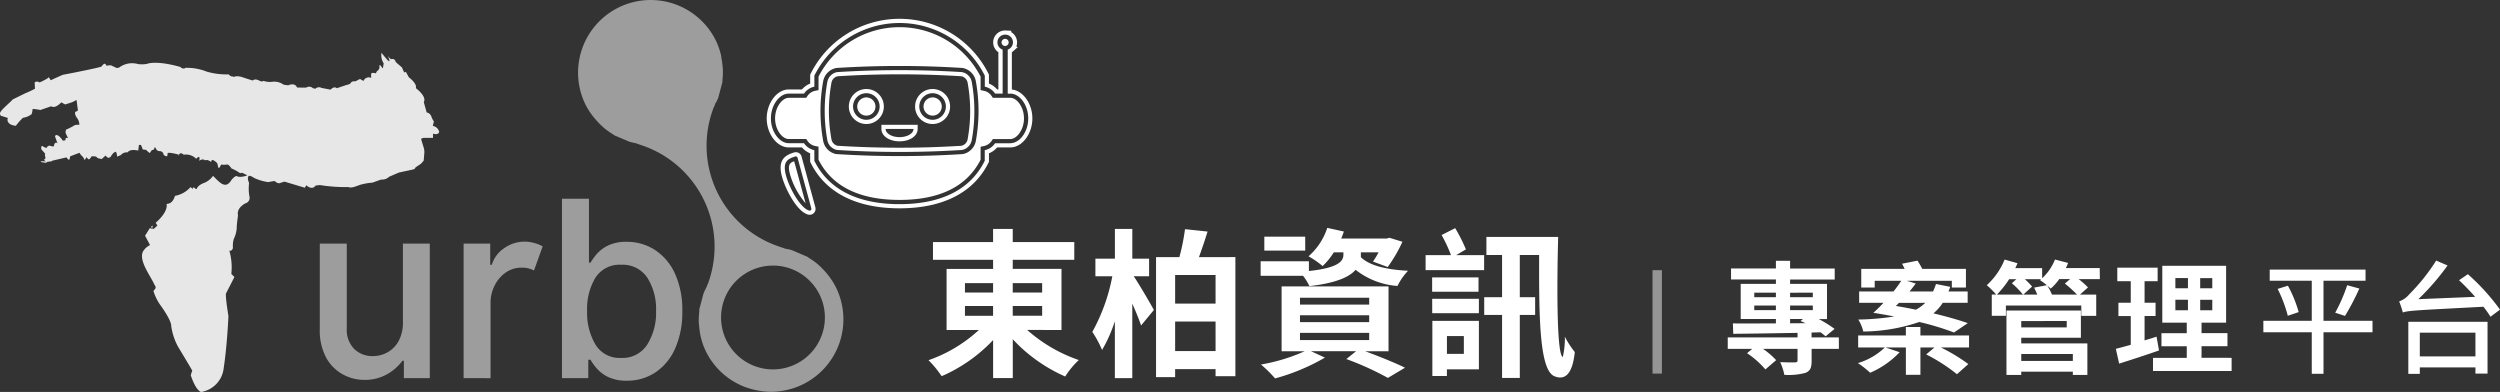 <svg xmlns="http://www.w3.org/2000/svg" xmlns:xlink="http://www.w3.org/1999/xlink" width="400" height="62.714" viewBox="0 0 400 62.714"><rect x="0" y="0" width="400" height="62.714" fill="#333333" stroke="none"/><defs><clipPath id="a"><path d="M0,0H42.5V31.356H0Z" fill="#fff"/></clipPath></defs><g transform="translate(0.008)"><g transform="translate(-0.008 0)"><path d="M102.4,62.028v.021a11.527,11.527,0,0,1-6.638-5.867,10.894,10.894,0,0,1-.727-1.989,6.4,6.4,0,0,1-.15-.651,13.391,13.391,0,0,1-.187-1.381l-.017-.168c-.018-.191-.038-.387-.042-.569a10.947,10.947,0,0,1,.083-1.53l0-.245a1.863,1.863,0,0,1,.017-.2L95.388,47a4.7,4.7,0,0,1,.229-.53.635.635,0,0,0,.087-.181.731.731,0,0,1,.078-.167,1.441,1.441,0,0,0,.167-.372,3.161,3.161,0,0,1,.162-.357l.044-.125.041-.119A17.1,17.1,0,0,0,85.865,23.367l-.543-.187-.113-.038-.2-.071-.314-.108-.15-.053-.242-.05a6.1,6.1,0,0,1-.767-.188l-2.379-1.009L81,21.556a3.107,3.107,0,0,0-.259-.176,11.734,11.734,0,0,1-1.2-.861c-.134-.107-.257-.224-.39-.348L79,20.03c-.3-.29-.615-.624-.958-1.023l-.068-.078-.089-.107c-.087-.105-.176-.212-.271-.345A11.358,11.358,0,0,1,76.5,16.7a11.617,11.617,0,1,1,20.9-10.157,11.112,11.112,0,0,1,.719,1.969c.044.15.075.3.107.438l.03.138-.021.063a11.232,11.232,0,0,1,.215,1.414v.029c.024.23.048.466.053.692a12.5,12.5,0,0,1-.075,1.532,3.322,3.322,0,0,1-.02.4l-.015.041-.018.056-.624,2.356c-.036.093-.083.187-.126.277a2.673,2.673,0,0,0-.138.31l-.2.295-.114.334a2.761,2.761,0,0,1-.182.39l-.041.117-.041.119a17.015,17.015,0,0,0,10.3,21.836l.669.23.105.036.105.036.328.113.077.026.161.032a6.8,6.8,0,0,1,.915.215l2.421,1.035a1.4,1.4,0,0,1,.132.092l.253.173a11.1,11.1,0,0,1,1.178.835c.159.128.3.262.442.391l.11.1c.373.366.689.7.966,1.026l.418.527a11.7,11.7,0,0,1,1.121,1.8,11.584,11.584,0,0,1-14.213,16.02ZM98.208,50.8a8.306,8.306,0,1,0,8.314-8.308A8.306,8.306,0,0,0,98.208,50.8Zm-18,9.553A5.725,5.725,0,0,1,78.368,59a8.526,8.526,0,0,1-1.053-1.443h-.351V60.5H72.752V31.8h4.316v10.23h.253a9.248,9.248,0,0,1,1.031-1.422,5.622,5.622,0,0,1,1.814-1.345,6.6,6.6,0,0,1,2.928-.569,8.184,8.184,0,0,1,4.554,1.31,8.912,8.912,0,0,1,3.188,3.784,13.917,13.917,0,0,1,1.17,5.991,14.225,14.225,0,0,1-1.148,5.983A8.885,8.885,0,0,1,87.7,59.586a8.114,8.114,0,0,1-4.562,1.324,6.689,6.689,0,0,1-2.926-.563Zm-2.1-15.926a9.669,9.669,0,0,0-1.331,5.318,9.97,9.97,0,0,0,1.337,5.393,4.513,4.513,0,0,0,4.1,2.13A4.682,4.682,0,0,0,86.4,55.128a9.6,9.6,0,0,0,1.408-5.387,9.338,9.338,0,0,0-1.395-5.3,4.712,4.712,0,0,0-4.2-2.081,4.542,4.542,0,0,0-4.1,2.067ZM37.776,59.947a6.713,6.713,0,0,1-2.7-2.627,9.177,9.177,0,0,1-1.071-4.736V38.978h4.316v13.54a4.4,4.4,0,0,0,1.184,3.31,4.143,4.143,0,0,0,3.009,1.148,4.766,4.766,0,0,0,2.318-.6,4.583,4.583,0,0,0,1.787-1.814,6.191,6.191,0,0,0,.686-3.075V38.978h4.3V60.5H47.458V57.713h-.224a7.813,7.813,0,0,1-2.4,2.129,7.221,7.221,0,0,1-3.8.939,7.09,7.09,0,0,1-3.257-.833Zm19.238.554V38.978h4.259v3.391h.253A4.841,4.841,0,0,1,63.5,39.718a5.566,5.566,0,0,1,3.251-1.053,5.717,5.717,0,0,1,1.625.23,5.867,5.867,0,0,1,1.289.525l-1.387,3.853a4.934,4.934,0,0,0-.736-.287,3.859,3.859,0,0,0-1.184-.161,4.386,4.386,0,0,0-2.663.82,5.55,5.55,0,0,0-1.738,2.088,6.028,6.028,0,0,0-.63,2.6V60.508Z" transform="translate(17.162 0)" fill="#fff" opacity="0.52"/><path d="M2.009,13.087l2.011-.99a15.82,15.82,0,0,0,1.565-.734l-.047-1.022a.677.677,0,0,1,.782.017,8.18,8.18,0,0,0,1.372-.719c.1-.159.111-.111.111-.111l.28.441.024.038s1.932-.894,2.028-.894,5.986-1.149,6.1-1.309c0,0,.351-.495.542-.432a.358.358,0,0,1,.208.3l.734-.063.927.432.382-.048a3.46,3.46,0,0,1,3.05-.575,4.915,4.915,0,0,0,1.453-.032c.224-.128,1.885-.495,5.365.51a.466.466,0,0,0,.271.208l.335.032.128-.111a8.369,8.369,0,0,1,3.4.59,11.3,11.3,0,0,0,3.561.451s.239.32.495.32.3.111.3.111.4-.32,1.468.048c.08.03,1.468.493,1.566.493s.271-.335.973-.015c.6.335.752.08.752.08a3.066,3.066,0,0,0,1.34.159,2.565,2.565,0,0,1,1.9.463l.719.095s1.053-.527,1.42.352l1.453.017a.856.856,0,0,1,1.086.095l.4.08a.8.8,0,0,1,.973-.128l1.453.272s.558-.623.988-.224l1.516-.512s.638-.095.736-.367a.639.639,0,0,1,.686-.208l.686-.352s.191-.063.239.048l.415.224A.9.9,0,0,1,59.4,9.64v.048s-.126-.782.1-.847a1.52,1.52,0,0,1,.638.065s.128-.369.271-.432a.707.707,0,0,0,.272-.8s.08-.208.256.048a2.3,2.3,0,0,0,.319.384l.128-.8a2.407,2.407,0,0,1-.352-1.693S62.084,6.99,62.26,6.958s-.223-.83-.223-.83.415.573.623.493a.489.489,0,0,1,.623.432c.319.319,1,.877,1,.877l.384.83.272-.095.462.862s1.389,1.022,1.118,1.739c0,0,1.82,1.325,1.277,2.236l.463,1.655A.978.978,0,0,1,69,15.78a2.9,2.9,0,0,0,.415.814l-.175.718a1.271,1.271,0,0,1,1.022.942s-.063.59-.99.3v.669h-1.55l-.367.159L67.849,21l.047.495-.111,1.372-.43.495-.894.6s0,.239-.432.335-2.219.478-2.219.478l-1.55.671a1.685,1.685,0,0,1-1.292.451l-1.405.495a9.328,9.328,0,0,0-2.011.367c-.719.272-1.422.543-1.805.335a25.363,25.363,0,0,1-4.566-.319l-.7.08s-.451.846-1.485-.048l-.224.4L45.5,26.226l-.862.271a1.164,1.164,0,0,1-.688-.367,8.974,8.974,0,0,0-1.022.176,7.974,7.974,0,0,1-2.284-.671c-.6-.417-.815-.337-.815-.337s-.4.176.017,1.151a7.071,7.071,0,0,0,.048,2.123.888.888,0,0,1-.48,1.07c-.078,0-1.628.719-1.34,1.981,0,0-.208,1.42-.208,2.043a4.664,4.664,0,0,1-.478,1.756,3.925,3.925,0,0,0-.128,1.374c-.032.352-.335.575-.575.463a9.737,9.737,0,0,1,.319,3.736l.495.495-1.325,2.586s-.223.015.367,3.656c0,0-.191,4.614-.766,8.4a4.324,4.324,0,0,1-3.611,3.752s-.814-.15-1.644-2.666a3.937,3.937,0,0,1,.239-.736s0-.063-2.282-3.847a9.714,9.714,0,0,1-1.1-3.385c.048-.128-.15-1.1-1.787-3.352a7.712,7.712,0,0,1-1.038-2.154c0-.176.638-.432.176-.973-.6-1.405-2.538-3.815-1.884-5.317A2.574,2.574,0,0,1,24,36.381l-.8-1.5.782-1.244.32.191-.113-.432.256-.15s-.32.925.287.415.415-.463.415-.463l-.256-.382s2.028-1.644,1.756-3.033c0,0,.942.128,1.34-1.277a4.336,4.336,0,0,0,2.49-1.405l.223.191.033-.095.078.256.159-.352s.352.352.451.32.08-.575,1.309-1.022a3.183,3.183,0,0,0,1.354-1.1s1.246,1.389,1.724,1.389c.688.256,1.213-.719,1.213-.719s.558-.7.847-.623c0,0,.481.326,1.646-.11l.047-.018a8.042,8.042,0,0,0-.879-.414l-.272.08a6.516,6.516,0,0,0-1.389-.767s-.478-.814-.846-.6l-.575.017s-.159-.224-.367.239-.351.176-.367,0a3.123,3.123,0,0,0-.128-.51s-.543-.527-.752-.495-.208.32-.208.32-.6-.495-.99-.256c0,0-.287-.382-.925.065,0,0,.287-1.151-.478-.32a2.285,2.285,0,0,0-2-.654s-.527-.51-.734-.017-.048,0-.048,0-1.644-.451-1.805-.223c0,0,.033.495-.15.495a1.175,1.175,0,0,1-.478-.239.617.617,0,0,0-.623-.59A.63.63,0,0,1,24.9,20.8l-.191-.048s-.032.51-.382.4a1.805,1.805,0,0,0-.287.384c-.095.191-.208.032-.367-.095a2.391,2.391,0,0,1-.3-.3l-.527-.048-.3-.734H22.22l-.111.9s-1.309-.335-1.693.289a1.279,1.279,0,0,0-1.1.43c-.15.08-.591.241-.591.241s-.047-.99-.351-.719c-.3.111-.6.623-.671.734,0,0-.4.495-.8-.191l-.654.575-.639-.159-.239-.239s-.671-.1-.734-.017c0,0-.287.463-.415.463s-.4-.367-.4-.367-.191.451-.335.43a1.282,1.282,0,0,0-.495-.7l-.287-.415-1.5.575s-.048.543-.176.543-.4-.384-.4-.384l-2.267.527-.126.1s-.495.063-.671.095-.111.15-.111.15-.99-.08-.942-.191S7.24,23,7.335,23c0,0-.335-.176-.239-.335s.191-.159.191-.159l-.128-.575.08-.15L6.6,21.049s-.095-.782.3-.432a3.2,3.2,0,0,0,.527.239c.048-.015.048-.159.048-.159l.367-.239.671.159.111-.095s.032-.558.384-.527a.257.257,0,0,1,.208.164.239.239,0,0,1,.017.045L8.8,19.022s.017-.495.623-.08a3.829,3.829,0,0,1,.623.736l.415-.065s0-.367.111-.384a1.065,1.065,0,0,1,.3.033l-.4-.847.065-.493a9.829,9.829,0,0,0,1.292-.654c.159-.159.782-.15.862-.128a1.888,1.888,0,0,0-.451-1.2s-.591-.942.063-.957l.176-.223-.048-.128-.191-1.47-.688.352-1.133.367L9.8,13.543s-.973,1.086-1.613.623l-1.723.6a11.183,11.183,0,0,0-1.246-.176s-.1.815-.193.862a2.872,2.872,0,0,1-1.354.558,9.156,9.156,0,0,0-1.134,1.277s-1.307-.032-1.354-.973l.063-.272S.29,15.724.193,15.724c0,0-.43-.256-.032-.782S1.9,13.287,2.009,13.087Z" transform="translate(0.008 2.833)" fill="#fff" opacity="0.88"/></g><g transform="translate(122.667 3.01)" clip-path="url(#a)"><path d="M11.084,11.5a1.458,1.458,0,1,0,1.458,1.458A1.458,1.458,0,0,0,11.084,11.5m22.2-8.205.2-.066a.894.894,0,0,0,.114-.054l.069-.057a.561.561,0,0,0-.334-.982h-.08a.572.572,0,0,0-.536.57.557.557,0,0,0,.15.375.581.581,0,0,0,.241.158Z" transform="translate(4.856 1.076)" fill="#fff"/><path d="M38.54,12.193H35.734l-.2-.293a1.956,1.956,0,0,0-1.226-.829l-.537-.11V8.8A14.541,14.541,0,0,0,20.885.891h-.15A14.541,14.541,0,0,0,7.842,8.8v2.159L7.3,11.07a1.956,1.956,0,0,0-1.232.829l-.2.293H3.065c-1,0-2.174,1.44-2.174,3.292s1.169,3.3,2.174,3.3H5.872l.2.293A1.956,1.956,0,0,0,7.3,19.9l.539.107V22.1c2.172,4.265,6.532,6.427,12.965,6.427S31.6,26.369,33.773,22.1V20.017l.537-.108a1.956,1.956,0,0,0,1.228-.829l.2-.293h2.8c1,0,2.174-1.441,2.174-3.3s-1.169-3.3-2.174-3.3m-5.523,6.878A2.634,2.634,0,0,1,30.9,21.2H30.83a159.807,159.807,0,0,1-20.042,0H10.7a2.633,2.633,0,0,1-2.117-2.127,26.629,26.629,0,0,1,0-9.525A2.633,2.633,0,0,1,10.7,7.42l.077-.009a159.5,159.5,0,0,1,20.042,0l.077.009a2.633,2.633,0,0,1,2.117,2.127,26.629,26.629,0,0,1,0,9.523M3.288,24.464a12.207,12.207,0,0,0,2.485,4.6L3.941,22.337c-.725.256-1.073.591-.654,2.127" transform="translate(0.449 0.449)" fill="#fff"/><path d="M18.136,8.357a1.458,1.458,0,1,0,1.458,1.458,1.458,1.458,0,0,0-1.458-1.458" transform="translate(8.413 4.216)" fill="#fff"/><path d="M39.223,11.312V5.344l.086-.062a1.244,1.244,0,0,0,.117-.092l.734-.657-.22-.11a1.884,1.884,0,0,0,.117-.651,1.915,1.915,0,0,0-.963-1.655l.069-.2-.933-.051h-.086a1.906,1.906,0,0,0-1.425,3.177,1.855,1.855,0,0,0,.346.3V11.3h-.2a3.278,3.278,0,0,0-1.309-.937V8.937L35.492,8.8A15.883,15.883,0,0,0,21.341,0h-.164A15.886,15.886,0,0,0,7.02,8.8l-.069.141v1.425a3.274,3.274,0,0,0-1.313.939H3.514C1.643,11.3,0,13.468,0,15.938s1.643,4.637,3.514,4.637H5.636a3.278,3.278,0,0,0,1.313.939v1.354l.069.141c2.359,4.783,7.282,7.312,14.237,7.312s11.878-2.528,14.237-7.312l.069-.14V21.515a3.287,3.287,0,0,0,1.309-.937h2.12c1.872,0,3.514-2.166,3.514-4.637,0-2.367-1.5-4.455-3.28-4.625m-.233,8.592H36.539a2.631,2.631,0,0,1-1.655,1.109v1.7c-2.49,5.05-7.659,6.939-13.635,6.939S10.11,27.762,7.62,22.717v-1.7A2.63,2.63,0,0,1,5.965,19.9H3.514C2.078,19.9.671,18.129.671,15.937S2.078,11.97,3.514,11.97H5.967a2.63,2.63,0,0,1,1.655-1.11V9.093a15.249,15.249,0,0,1,27.271,0v1.769a2.631,2.631,0,0,1,1.655,1.109h1.2V4.935a1.253,1.253,0,0,1-.516-.343,1.235,1.235,0,0,1,.924-2.061h.1a1.232,1.232,0,0,1,.73,2.148c-.029.026-.06.045-.09.068s-.044.035-.068.05a1.115,1.115,0,0,1-.135.074c-.024.012-.047.026-.072.036a.5.5,0,0,1-.06.018v7.047H39c1.437,0,2.843,1.775,2.843,3.966S40.437,19.9,39,19.9" transform="translate(0 0)" fill="#fff"/><path d="M30.484,5.773a158.4,158.4,0,0,0-19.957,0A1.956,1.956,0,0,0,8.951,7.358a26.036,26.036,0,0,0,0,9.29,1.956,1.956,0,0,0,1.577,1.584,158.406,158.406,0,0,0,19.957,0,1.956,1.956,0,0,0,1.577-1.584,26.036,26.036,0,0,0,0-9.29,1.956,1.956,0,0,0-1.577-1.584M31.4,16.527a1.291,1.291,0,0,1-1,1.034,158.244,158.244,0,0,1-19.787,0,1.289,1.289,0,0,1-1-1.037,25.275,25.275,0,0,1,0-9.054,1.289,1.289,0,0,1,1-1.034,158.5,158.5,0,0,1,19.787,0,1.289,1.289,0,0,1,1,1.037,25.3,25.3,0,0,1,0,9.051M4.83,19.284a.94.94,0,0,0-.442-.573.96.96,0,0,0-.752-.084C2.3,19.04.935,19.715,1.7,22.512c.533,1.956,2.407,5.66,4.238,6.071a.946.946,0,0,0,1.1-1.175Zm1.243,8.645c-1.331-.3-3.135-3.415-3.728-5.591-.611-2.246.284-2.7,1.491-3.069h.009a.275.275,0,0,1,.339.194l2.212,8.124a.275.275,0,0,1-.322.343" transform="translate(0.745 2.754)" fill="#fff"/><path d="M13.945,13.855c0,1.128,1.247,1.981,2.9,1.981s2.9-.852,2.9-1.981v-.666h-5.8Zm5.133,0c0,.724-1,1.31-2.231,1.31s-2.231-.587-2.231-1.31ZM11.534,7.466a2.8,2.8,0,1,0,2.8,2.8,2.8,2.8,0,0,0-2.8-2.8m0,4.926a2.127,2.127,0,1,1,2.127-2.127,2.127,2.127,0,0,1-2.127,2.127m10.6-4.926a2.8,2.8,0,1,0,2.8,2.8,2.8,2.8,0,0,0-2.8-2.8m0,4.926a2.127,2.127,0,1,1,2.127-2.127,2.127,2.127,0,0,1-2.127,2.127" transform="translate(4.406 3.766)" fill="#fff"/></g><path d="M104.569,36.737h4.5V38.3h-4.5Zm0-3.657h4.5v1.5h-4.5Zm12.353,0v1.5h-4.706v-1.5Zm0,5.217h-4.706v-1.56h4.706Zm3.095,2.276V30.8h-7.8V29.347h9.847V26.508h-9.847v-2.1h-3.146v2.1H99.454v2.839h9.617v1.458h-7.44v9.77H106.8a23.133,23.133,0,0,1-8.059,4.832,16.65,16.65,0,0,1,2.1,2.558,24.957,24.957,0,0,0,8.235-5.78v6.087h3.146V42.057a25.349,25.349,0,0,0,8.389,5.959,13.39,13.39,0,0,1,2.174-2.634,24.384,24.384,0,0,1-8.261-4.814Zm14.016-8.593V29.167h-2.685V24.41h-2.786v4.757h-3.12V31.98h2.708a29.8,29.8,0,0,1-3.2,8.9,17.327,17.327,0,0,1,1.56,2.89,22.908,22.908,0,0,0,2.046-4.6v9.105h2.788V36.353c.563,1.279,1.1,2.558,1.407,3.5l2.046-2.481c-.435-.818-2.379-4.169-3.223-5.4ZM138.2,43.95V39.218h6.469V43.95Zm6.469-12.174v4.578H138.2V31.775Zm-2.66-2.858c.46-1.253.946-2.685,1.381-4.092l-3.611-.384a33.782,33.782,0,0,1-.9,4.476h-3.734v19.2H138.2V46.84h6.469v1.125h3.171V28.911Zm17-3.274h-6.538v2.225h6.547Zm-.835,15.391h11.074v1.151H158.176Zm0-2.813h11.074v1.1H158.176Zm0-2.813h11.074v1.1H158.176Zm14.169,8.575V33.6h-17.11V43.983h3.683a29.165,29.165,0,0,1-6.982,2.115,20.58,20.58,0,0,1,2.257,2.225,33.189,33.189,0,0,0,7.974-3.329l-2.225-1.023h7.212l-1.56,1.253a47.081,47.081,0,0,1,6.65,3.018l2.737-1.632c-1.5-.742-4.015-1.765-6.368-2.634Zm-4.425-15.327v-.512h2.839a15.122,15.122,0,0,1-.9,1.483l2.353.87a22.408,22.408,0,0,0,2.353-4.041l-2.079-.639-.46.128h-7.256c.15-.358.3-.742.435-1.125l-2.66-.587a10.294,10.294,0,0,1-3,4.551,14.6,14.6,0,0,1,2.257,1.56,11.167,11.167,0,0,0,1.789-2.2h1.535v.384c0,.946-.639,2.1-5.524,2.609v-1.56H151.88V31.9h6.782a8.612,8.612,0,0,1,1.023,1.655c4.3-.486,6.42-1.483,7.391-2.609a12.218,12.218,0,0,0,6.7,2.583,9.858,9.858,0,0,1,1.688-2.43c-3.46-.179-6.168-.818-7.545-2.174ZM187.64,28.6h-4.476l1.56-.921a26.505,26.505,0,0,0-1.714-3.4l-2.174,1.1a22.8,22.8,0,0,1,1.5,3.223h-4.062V31h9.361Zm-.9,5.857v-2.3H179.32v2.3Zm-2.345,7.085V44.4h-2.708V41.545Zm2.407-2.43h-7.446v8.824h2.327V46.865H186.8Zm-7.468-1.228H186.8v-2.3h-7.471Zm8.67-12.2v2.89h2.506V35.33h-2.858v2.839h2.858v10.08h2.836V38.169H195.8V35.33h-2.455V28.578h3.095c-.026,9.514,0,18.371,2.43,19.387,1.586.665,2.89-.128,3.274-3.862a14.078,14.078,0,0,1-1.586-2.455,13.647,13.647,0,0,1-.332,3.248c-.946-.3-.972-10.793-.742-19.207Zm48.591,13.137h2.054l-.391.313c.254.1.528.235.8.352l-2.464.02ZM230.861,37.4v-.739h3.46V37.4Zm0-2.8h3.46v.724h-3.46Zm9.368,0v.724h-3.638v-.712Zm-3.638,2.8v-.743h3.638V37.4Zm7.8,4.363h-4.363v-.782l1.428-.039c.313.215.587.451.821.645L243.71,40.4a19.2,19.2,0,0,0-2.521-1.571h1.31V33.2h-5.907v-.7h7.139v-1.76h-7.139V29.5h-2.269V30.73h-7.178v1.76h7.178v.7h-5.633v5.631h5.633v.7c-2.64,0-5.046.02-6.884,0l.059,1.662c2.738-.02,6.435-.078,10.288-.15v.724H226.617V43.6h3.912l-.821.685a14.5,14.5,0,0,1,2.934,2.6l1.721-1.486A12.779,12.779,0,0,0,232.27,43.6h5.515v1.825c0,.254-.1.313-.411.332s-1.428,0-2.367-.039a8.54,8.54,0,0,1,.665,2.034,10.48,10.48,0,0,0,3.364-.313c.8-.313,1-.861,1-1.936V43.6H244.4Zm13.828-5.535a6.62,6.62,0,0,1-1.5,1.1q-1.6-.338-3.208-.6a5.773,5.773,0,0,0,.489-.489Zm6.806,3.247c-1.467-.509-3.384-1.053-5.5-1.565a7.328,7.328,0,0,0,1.491-1.683h3.987V34.41h-3.071c.1-.235.2-.489.274-.743l-2.269-.451a10.816,10.816,0,0,1-.469,1.193H255.7c.372-.43.685-.861,1-1.271l-1.408-.43h7.178v1.076h2.257V30.791h-6.99a13.631,13.631,0,0,0-.763-1.31l-2.464.489q.206.382.411.821h-6.943v2.992h2.151V32.708h4.244a20.391,20.391,0,0,1-1.232,1.7h-5.5v1.819h3.892a20.682,20.682,0,0,1-1.623,1.6q1.678.257,3.344.587a41.04,41.04,0,0,1-5.75.489,6.356,6.356,0,0,1,.8,1.917,28.585,28.585,0,0,0,8.955-1.526,42.371,42.371,0,0,1,5.557,1.682Zm.2,1.975h-7.783V40.1h-2.327v1.354h-7.631v1.917h4.264a10.572,10.572,0,0,1-4.3,2.5,17,17,0,0,1,1.959,1.544,14.194,14.194,0,0,0,4.713-3.286l-2.288-.763h3.286v4.381h2.327V43.367H259.7l-1.33,1.115a27.932,27.932,0,0,1,4.921,3.168l1.819-1.623a28.1,28.1,0,0,0-4.4-2.66h4.513Zm16.606,2.971v1.1h-8.253v-1.1Zm-.978-5.281V40.16h-7.276V39.143Zm-7.276,2.679h9.544V37.459H271.211V47.768h2.367V47.24h8.253v.528h2.327V42.722H273.578Zm4.909-6.908a7.607,7.607,0,0,0-.743-1.428c.215.176.411.332.548.469a8.057,8.057,0,0,0,1.369-1.526H281.4l-.841.724a18.879,18.879,0,0,1,1.936,1.76Zm-8.8,0a15.5,15.5,0,0,0,1.956-2.464H272.8l-.724.645a14.039,14.039,0,0,1,1.78,1.819Zm5.946-1.115a9.662,9.662,0,0,1,.508,1.115h-2.23l1.407-1.286a12.774,12.774,0,0,0-1.154-1.173h2.583l-.176.137a10.62,10.62,0,0,1,1.1.821Zm10.5-3.129h-5.416a7.418,7.418,0,0,0,.352-.821l-2.093-.548a8.189,8.189,0,0,1-2.055,3V30.674h-4.3a6.873,6.873,0,0,0,.352-.782l-2.054-.587a11.243,11.243,0,0,1-2.855,4.1,13.691,13.691,0,0,1,1.5,1.5h-.7v3.4h2.257V36.662h12.067v1.655h2.386v-3.4h-2.609l1.291-1.154a12.187,12.187,0,0,0-1.5-1.33h3.4Zm9.094,10.972c-.626.215-1.271.411-1.917.6V38.332h1.76V36.209H293.31V32.767H295.4V30.6h-6.454v2.171H291.1v3.442h-1.975v2.132H291.1v4.6c-.9.254-1.7.469-2.386.645l.528,2.367c1.878-.6,4.225-1.354,6.376-2.106Zm3.009-5.907h2.014v1.682H298.24Zm0-3.46h2.014V33.9H298.24Zm5.907,1.623h-1.933v-1.62h1.936Zm0,3.52h-1.933V35.74h1.936Zm-1.718,7.611V43.172h4.146v-2.09h-4.146V39.4h3.931V30.3H296.146V39.4h3.912v1.685h-4.047v2.093h4.049V45.03h-5.4v2.106h12.576V45.03ZM329.778,39.1h-7.841V32.689h6.728v-1.78H313.332v1.78h6.728V39.1h-7.745v1.838h7.745v6.65h1.878v-6.65h7.841ZM314.6,34a21.264,21.264,0,0,1,1.623,4.3l1.741-.587a19.612,19.612,0,0,0-1.721-4.225Zm10.776,4.322a37.528,37.528,0,0,0,2.293-4.381l-1.941-.531a26.232,26.232,0,0,1-1.917,4.4ZM346.248,41V44.8h-8.9V41ZM335.51,47.592h1.838V46.555h8.9v1h1.936V39.26H335.51Zm8.117-14.981c.841.782,1.741,1.721,2.582,2.66l-9.095.372a38.493,38.493,0,0,0,4.674-5.392l-1.819-.782a31.37,31.37,0,0,1-4.324,5.412,3.6,3.6,0,0,1-1.6,1.115,16.991,16.991,0,0,1,.588,1.778c.88-.313,2.132-.352,12.889-.919a15.542,15.542,0,0,1,1.134,1.6l1.526-1.136a34.335,34.335,0,0,0-5.144-5.672Z" transform="translate(49.814 12.224)" fill="#fff"/><path d="M175.738,28.732h1.5V45.281h-1.5Z" transform="translate(88.657 14.494)" fill="#fff" opacity="0.48"/></g></svg>